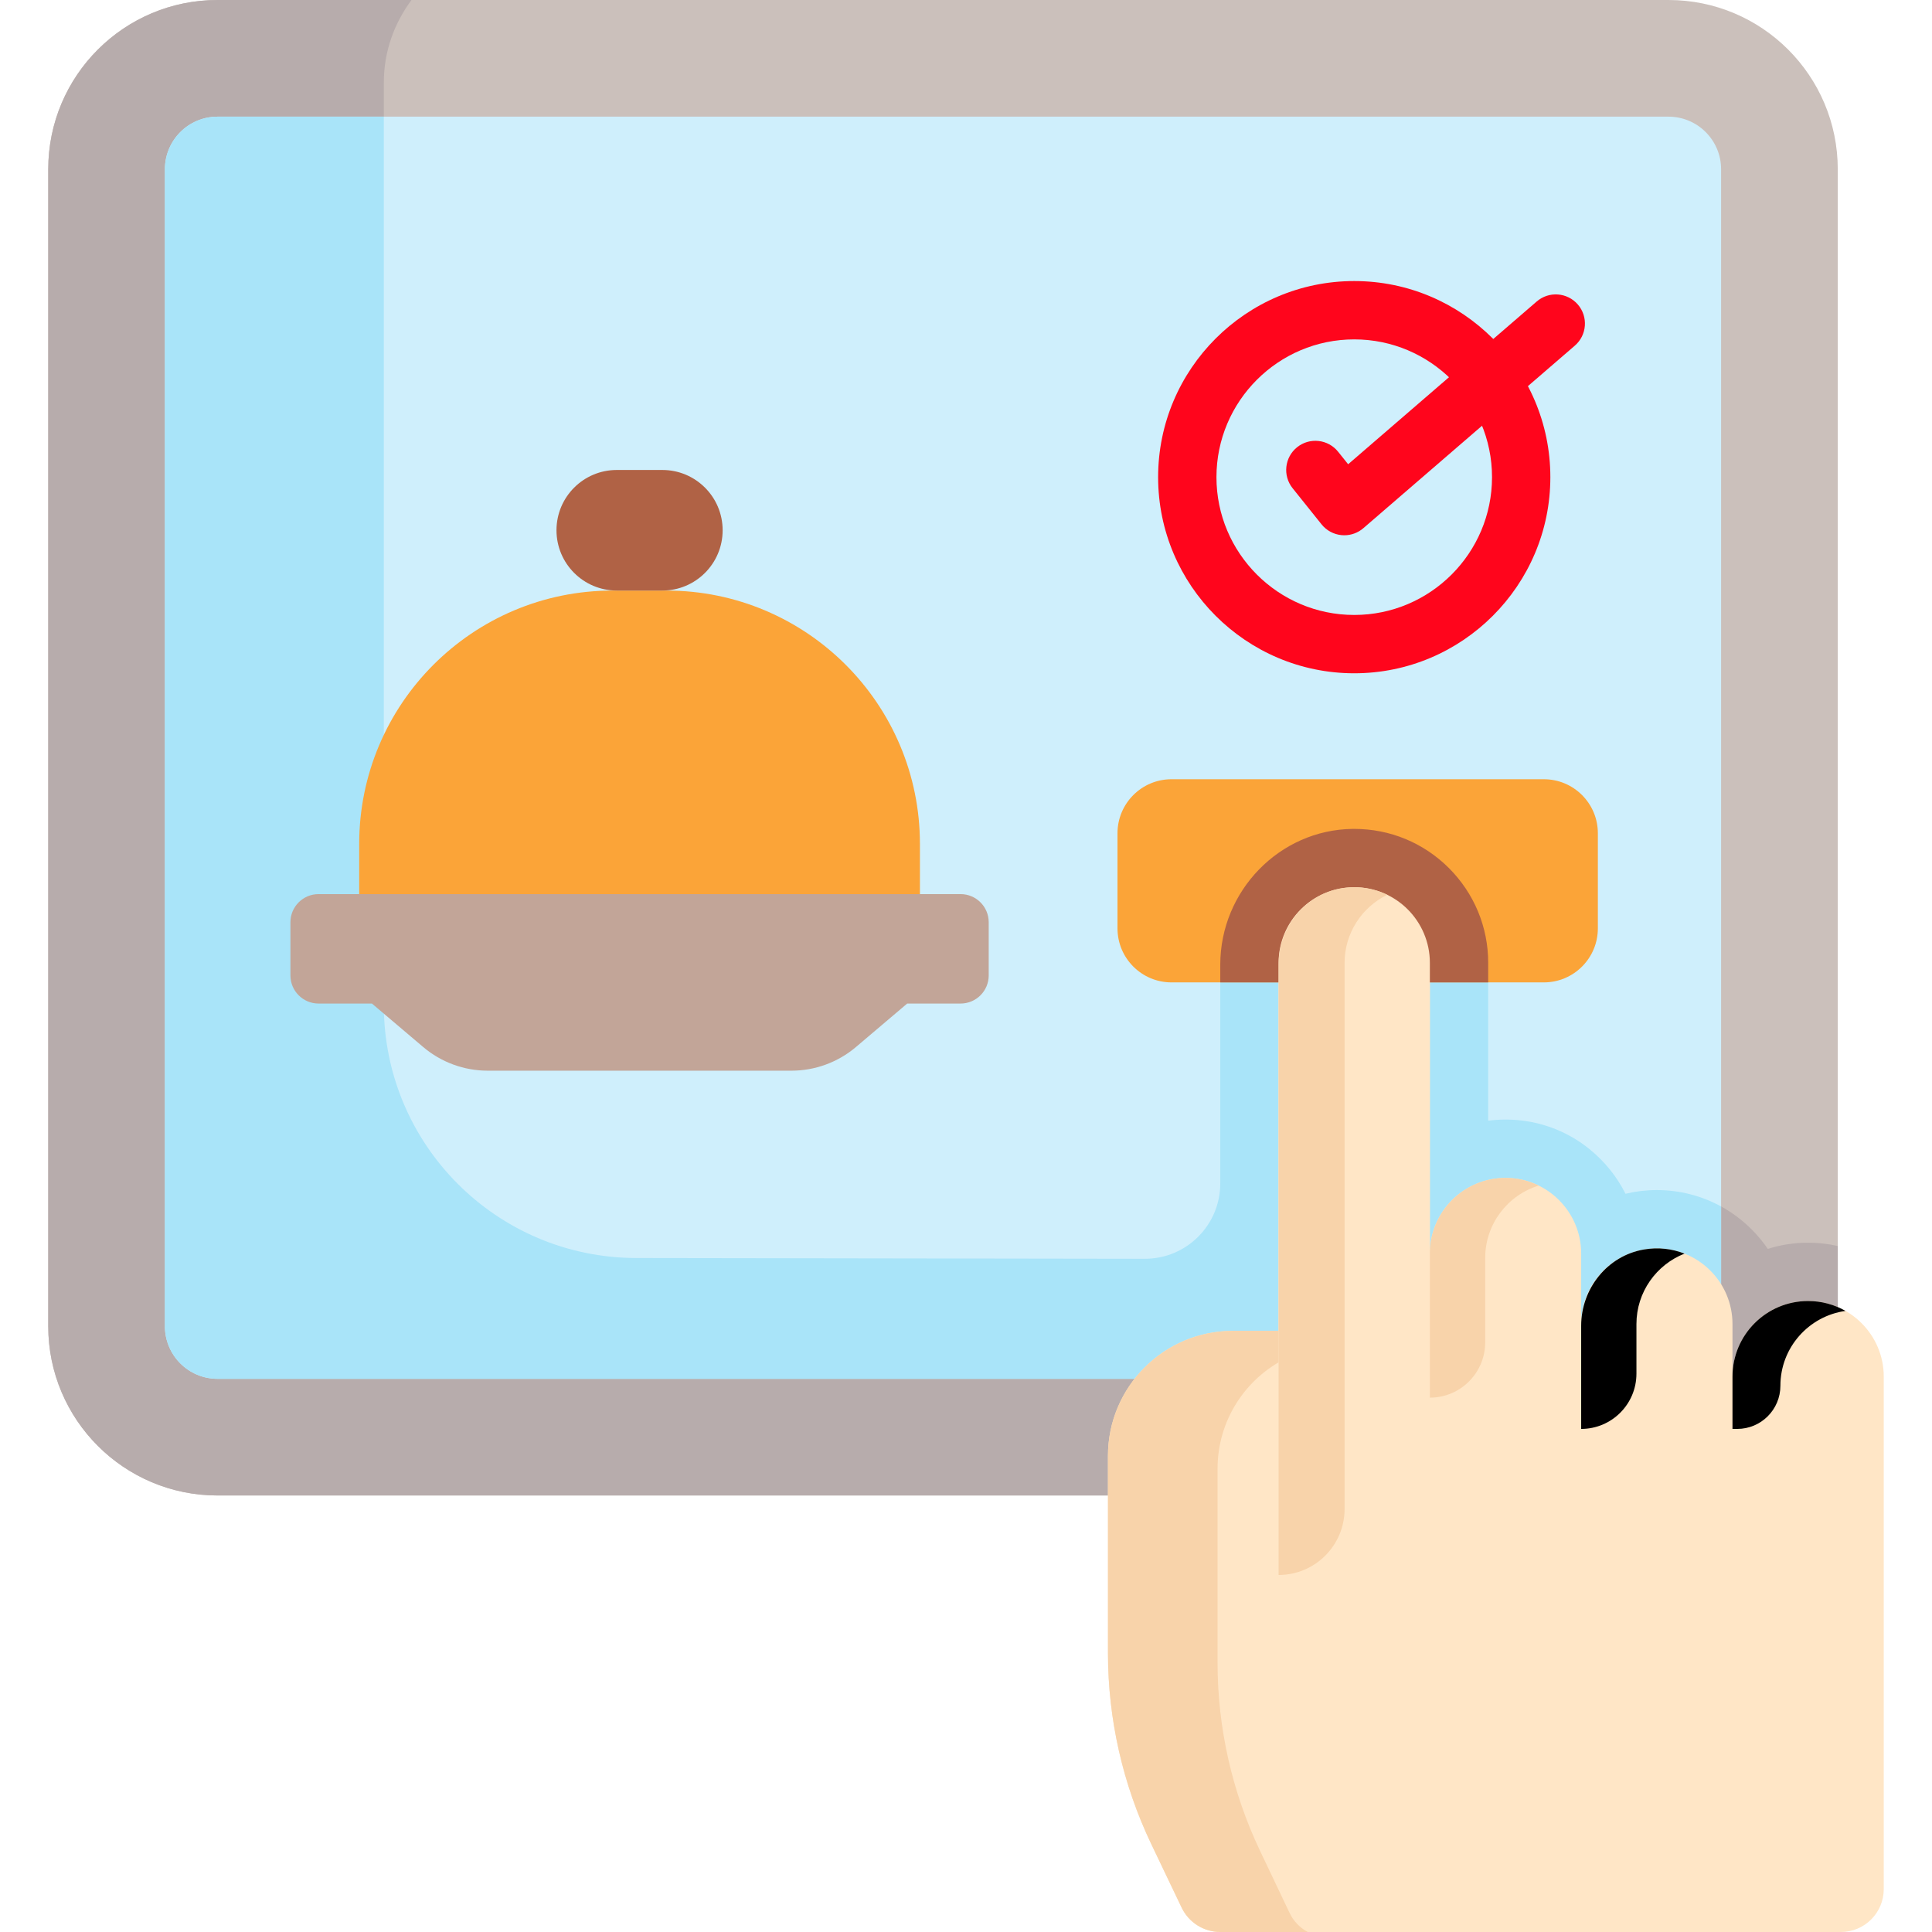 <?xml version="1.0"?>
<svg xmlns="http://www.w3.org/2000/svg" xmlns:xlink="http://www.w3.org/1999/xlink" xmlns:svgjs="http://svgjs.com/svgjs" version="1.1" width="512" height="512" x="0" y="0" viewBox="0 0 496.823 496.823" style="enable-background:new 0 0 512 512" xml:space="preserve" class=""><g><g xmlns="http://www.w3.org/2000/svg"><g><path d="m472.59 43.534c0-24.043-19.491-43.534-43.534-43.534h-373.115c-24.044 0-43.535 19.491-43.535 43.534v297.503c0 24.043 19.491 43.534 43.534 43.534h388.379c15.613 0 28.271-12.657 28.271-28.271z" fill="#cbc0bb" data-original="#cbc0bb"/></g><path d="m142.239 323.927c-24.043 0-43.534-17.304-43.534-38.65v-264.123c0-7.811 2.618-15.075 7.106-21.154h-49.87c-24.044 0-43.535 19.491-43.535 43.534v297.503c0 24.043 19.491 43.534 43.534 43.534h388.379c15.613 0 28.271-12.657 28.271-28.271v-32.374h-330.351z" fill="#b7acac" data-original="#b7acac" class=""/><path d="m472.59 354.571v-34.156c-2.474-.557-5.025-.853-7.623-.853-3.613 0-7.099.56-10.373 1.595-1.216-1.786-2.609-3.471-4.17-5.032-6.509-6.508-15.162-10.093-24.367-10.093-2.772 0-5.468.329-8.052.95-1.641-3.283-3.819-6.315-6.491-8.987-6.509-6.509-15.159-10.093-24.356-10.093-1.511 0-3 .098-4.46.287v-40.587c0-9.185-3.576-17.83-10.083-24.357-6.509-6.508-15.162-10.093-24.366-10.093l-.472.003c-18.736.253-33.979 15.932-33.979 34.951v79.238c-17.523 1.207-32.441 12.035-39.506 27.226h198.298z" fill="#b7acac" data-original="#b7acac" class=""/><g><g><path d="m442.59 43.534c0-7.474-6.059-13.534-13.534-13.534h-373.116c-7.474 0-13.534 6.059-13.534 13.534v297.503c0 7.475 6.059 13.534 13.534 13.534h368.806c9.854 0 17.843-7.989 17.843-17.843v-293.194z" fill="#cfeffc" data-original="#cfeffc" class=""/></g></g><path d="m426.057 306.033c-2.772 0-5.468.329-8.052.95-2.207-4.417-5.388-8.38-9.434-11.622-4.938-3.958-10.937-6.467-17.222-7.21-2.963-.35-5.859-.324-8.652.039v-40.587c0-9.185-3.576-17.83-10.083-24.357-6.509-6.508-15.162-10.093-24.366-10.093l-.472.003c-18.736.253-33.979 15.932-33.979 34.951v56.222c0 10.711-8.692 19.39-19.403 19.374l-130.779-.197c-35.864-.054-64.909-29.143-64.909-65.007v-228.499h-42.766c-7.474 0-13.534 6.059-13.534 13.534v297.503c0 7.475 6.059 13.534 13.534 13.534h368.806c9.854 0 17.843-7.989 17.843-17.843v-3.893-8.909-13.678c-5.011-2.748-10.658-4.215-16.532-4.215z" fill="#a9e4f9" data-original="#a9e4f9" class=""/><g id="XMLID_222_"><path d="m406.607 340.483c0-10.74 8.71-19.45 19.45-19.45 5.38 0 10.24 2.18 13.76 5.7s5.7 8.38 5.7 13.75v13.53c0-10.74 8.7-19.45 19.45-19.45 5.37 0 10.23 2.18 13.75 5.7s5.7 8.38 5.7 13.75v131.778c0 6.093-4.939 11.032-11.032 11.032h-159.573c-4.25 0-8.122-2.441-9.954-6.275l-7.797-16.317c-7.336-15.353-11.144-32.152-11.144-49.167v-50.67c0-17.76 14.4-32.16 32.15-32.16h11.73v-94.126c0-10.722 8.461-19.807 19.182-19.952 5.476-.074 10.45 2.12 14.028 5.698 3.51 3.52 5.69 8.38 5.69 13.75v74.75c0-10.74 8.71-19.45 19.46-19.45 5.37 0 10.23 2.18 13.75 5.7s5.7 8.38 5.7 13.75z" fill="#ffe6c6" data-original="#ffe6c6"/><path d="m331.649 491.969-7.637-16.051c-7.185-15.103-10.914-31.629-10.914-48.367v-49.845c0-12.438 7.152-23.196 17.544-28.365l.591-7.043-2.436-.066h-11.73c-17.75 0-32.15 14.4-32.15 32.16v50.67c0 17.015 3.808 33.815 11.144 49.167l7.797 16.317c1.832 3.834 5.704 6.275 9.954 6.275h22.477c-1.981-1.069-3.632-2.732-4.64-4.852z" fill="#f8d3aa" data-original="#f8d3aa" class=""/><g><path d="m397.001 252.628c7.675 0 13.897-6.222 13.897-13.897v-24.451c0-7.675-6.222-13.897-13.897-13.897h-95.736c-7.675 0-13.897 6.222-13.897 13.897v24.451c0 7.675 6.222 13.897 13.897 13.897z" fill="#fba438" data-original="#f9f7f7" class=""/><path d="m382.697 252.628v-5.025c0-9.185-3.576-17.83-10.083-24.357-6.509-6.508-15.162-10.093-24.366-10.093l-.472.003c-18.736.253-33.979 15.932-33.979 34.951v4.521z" fill="#b06245" data-original="#f2eae7" class=""/><g id="XMLID_223_"><g><path d="m367.697 405.013h-38.9v-157.41c0-10.74 8.71-19.45 19.45-19.45 5.37 0 10.24 2.18 13.76 5.7 3.51 3.52 5.69 8.38 5.69 13.75z" fill="#ffe6c6" data-original="#ffe6c6"/></g></g><g fill="#f8d3aa"><path d="m356.744 230.103c-3.334-1.621-7.191-2.332-11.261-1.752-9.663 1.376-16.686 9.932-16.686 19.693v156.97c9.372 0 16.97-7.598 16.97-16.97v-140.44c0-7.695 4.493-14.347 10.977-17.501z" fill="#f8d3aa" data-original="#f8d3aa" class=""/><path d="m381.925 323.494c0-8.758 5.806-16.181 13.773-18.617-2.578-1.263-5.477-1.974-8.541-1.974-10.75 0-19.46 8.71-19.46 19.45v37.06c7.858 0 14.228-6.37 14.228-14.228z" fill="#f8d3aa" data-original="#f8d3aa" class=""/><g id="XMLID_225_"><path d="m433.177 322.376c-3.159-1.242-6.719-1.7-10.456-1.056-9.41 1.623-16.115 10.077-16.115 19.626v26.506c7.849 0 14.212-6.363 14.212-14.212v-12.758c0-8.229 5.136-15.266 12.359-18.106z" fill="#000000" data-original="#000000" class=""/><path d="m457.838 356.354c0-9.815 7.289-17.922 16.746-19.247-2.835-1.616-6.121-2.544-9.617-2.544-10.75 0-19.45 8.71-19.45 19.45v13.44h1.223c6.129 0 11.098-4.969 11.098-11.099z" fill="#000000" data-original="#000000" class=""/></g></g></g></g><path d="m236.566 252.498h-144.197v-35.465c0-35.992 29.178-65.17 65.17-65.17h13.857c35.992 0 65.17 29.178 65.17 65.17z" fill="#fba438" data-original="#f9f7f7" class=""/><path d="m220.121 269.237 13.171-11.17h13.723c3.996 0 7.236-3.239 7.236-7.235v-13.673c0-3.996-3.239-7.235-7.236-7.235h-165.095c-3.996 0-7.235 3.239-7.235 7.235v13.673c0 3.996 3.239 7.235 7.235 7.235h13.723l13.171 11.17c4.641 3.936 10.528 6.096 16.613 6.096h78.081c6.085 0 11.972-2.161 16.613-6.096z" fill="#c2a598" data-original="#ede2dd" class=""/><path d="m170.328 151.863h-11.722c-8.562 0-15.503-6.941-15.503-15.503 0-8.562 6.941-15.503 15.503-15.503h11.722c8.562 0 15.503 6.941 15.503 15.503 0 8.562-6.941 15.503-15.503 15.503z" fill="#b06245" data-original="#f2eae7" class=""/><g><path d="m348.248 173.139c-27.808 0-50.432-22.624-50.432-50.432s22.624-50.432 50.432-50.432c27.809 0 50.432 22.624 50.432 50.432s-22.623 50.432-50.432 50.432zm0-85.864c-19.537 0-35.432 15.895-35.432 35.432s15.895 35.432 35.432 35.432 35.432-15.895 35.432-35.432-15.895-35.432-35.432-35.432z" fill="#ff051c" data-original="#e79098" class=""/></g><g><path d="m345.693 137.648c-.229 0-.458-.01-.687-.032-2.028-.186-3.894-1.19-5.167-2.78l-7.442-9.291c-2.59-3.233-2.068-7.953 1.165-10.542 3.233-2.591 7.953-2.068 10.542 1.165l2.578 3.218 48.491-41.855c3.135-2.707 7.871-2.359 10.578.777 2.706 3.135 2.358 7.872-.777 10.578l-54.38 46.939c-1.368 1.181-3.11 1.823-4.901 1.823z" fill="#ff051c" data-original="#e79098" class=""/></g></g></g></svg>
